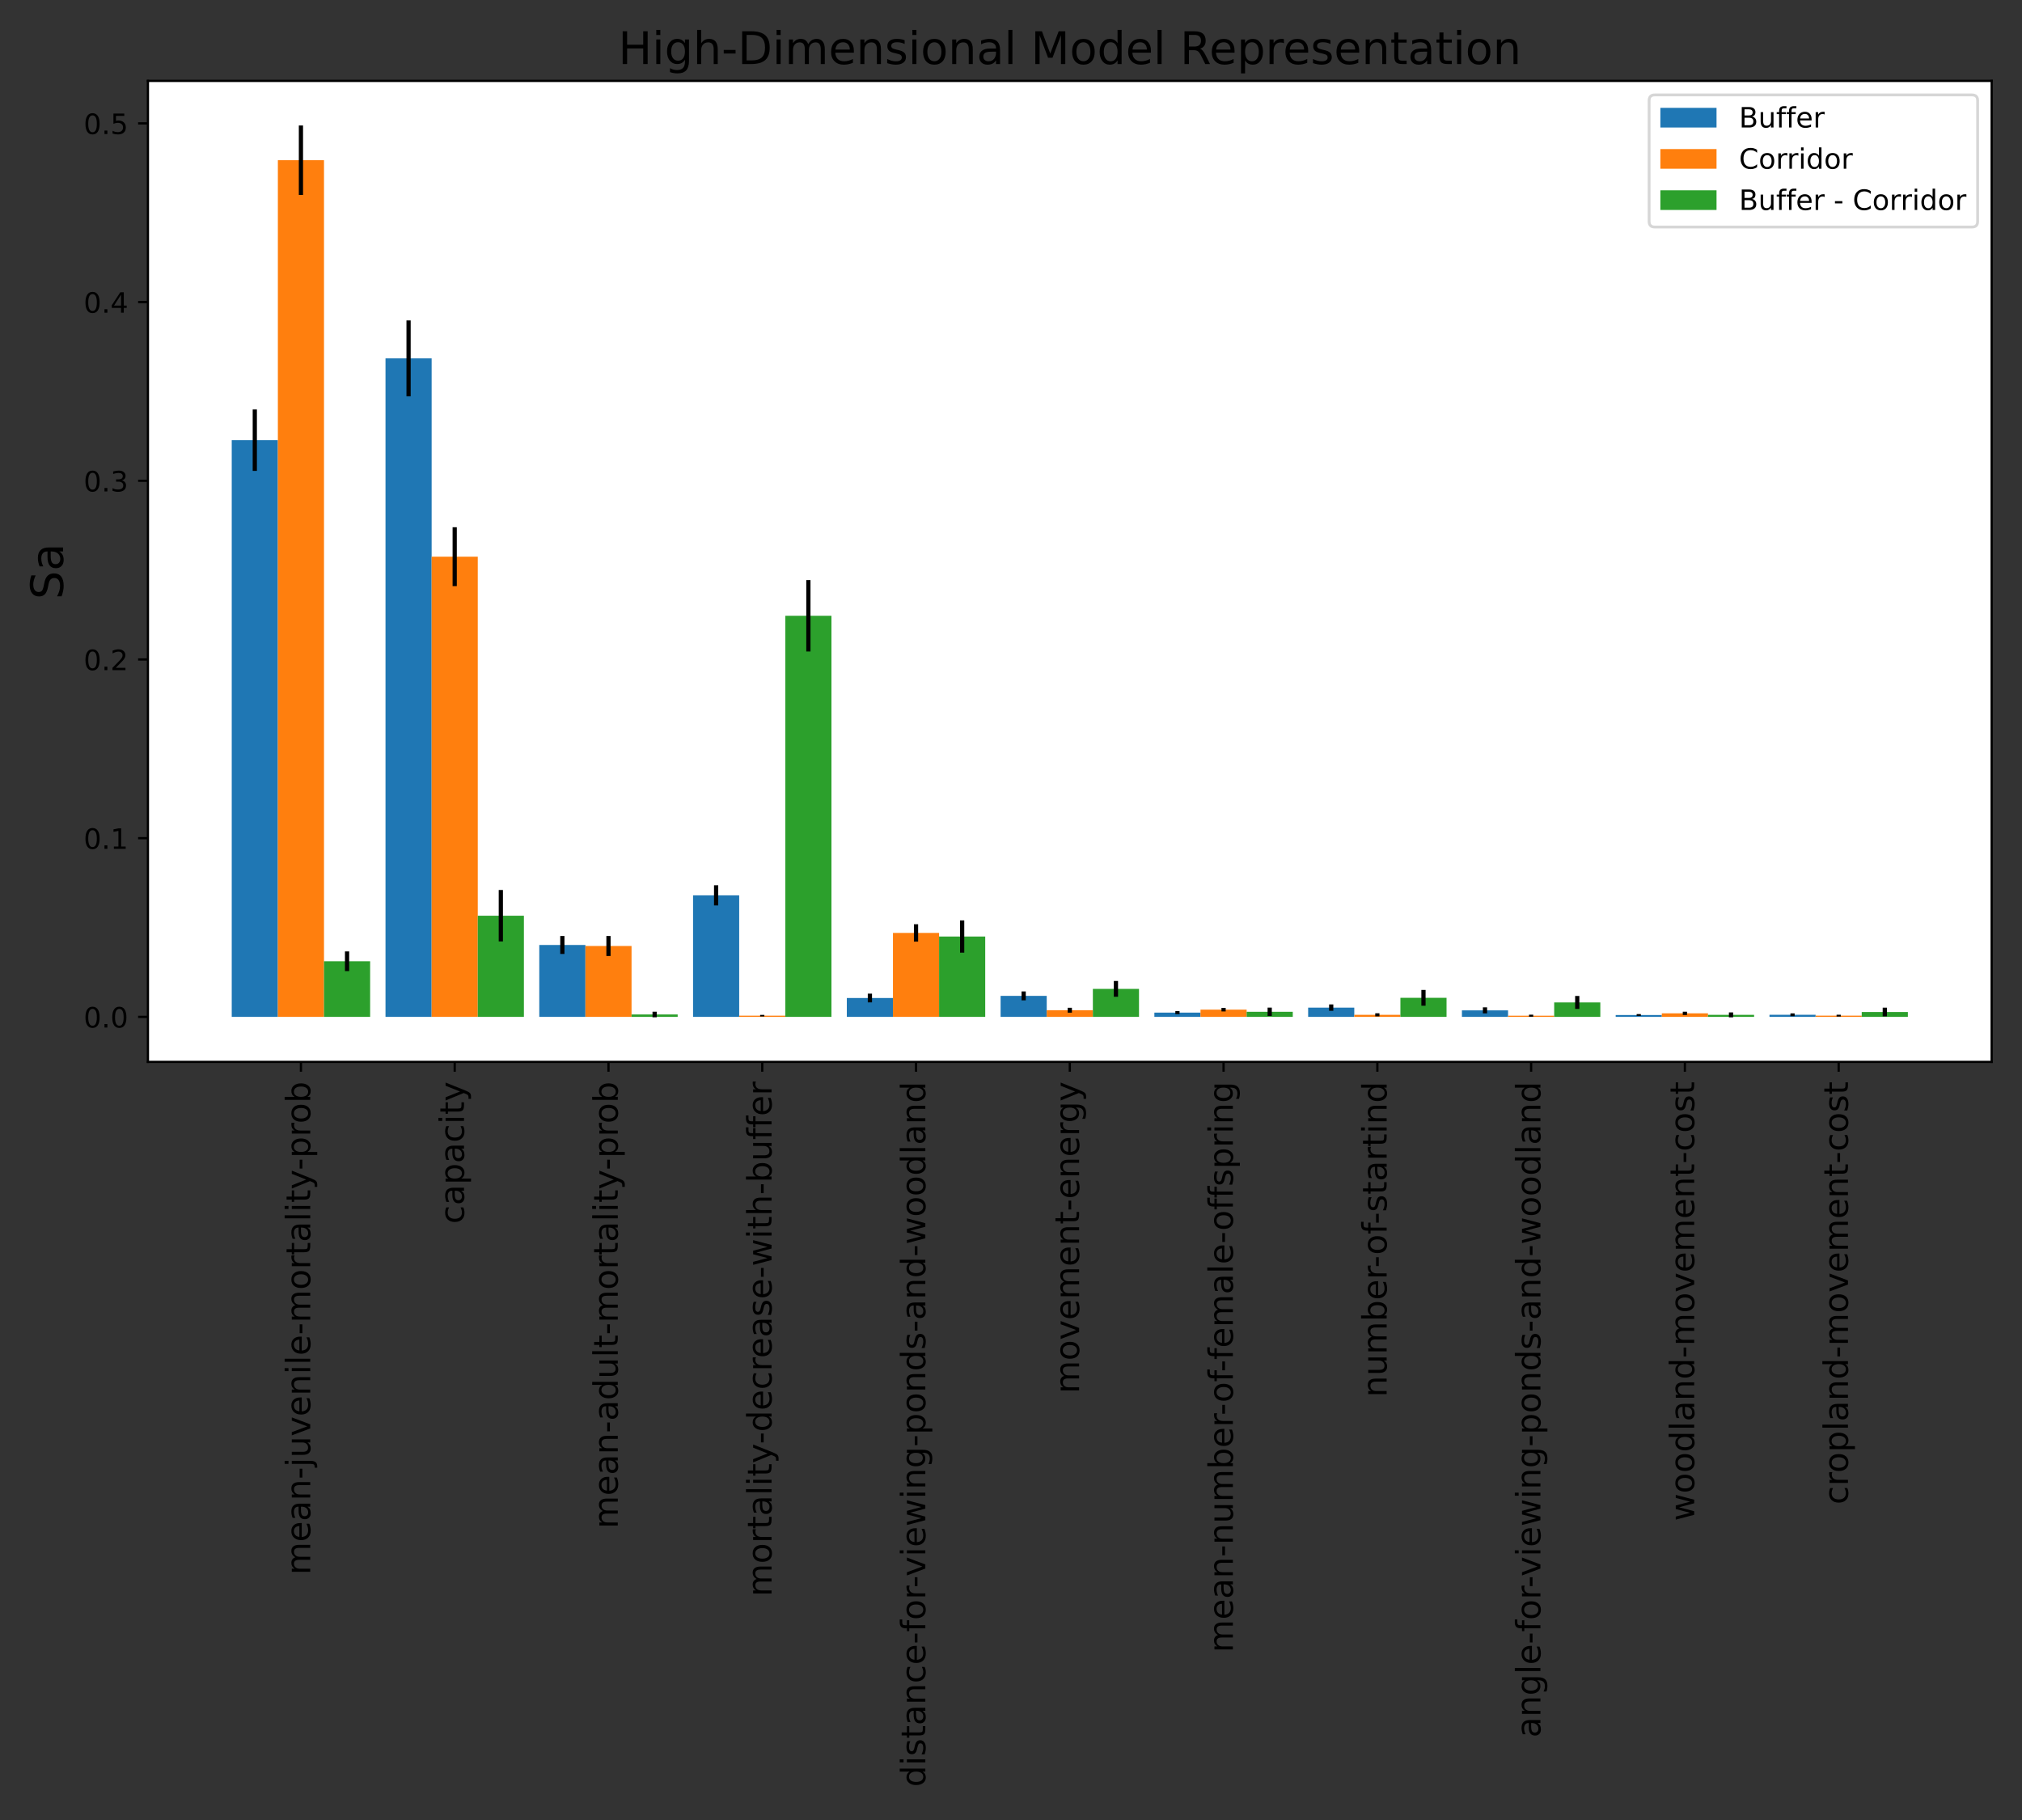 <?xml version="1.0" encoding="utf-8" standalone="no"?>
<!DOCTYPE svg PUBLIC "-//W3C//DTD SVG 1.1//EN"
  "http://www.w3.org/Graphics/SVG/1.1/DTD/svg11.dtd">
<!-- Created with matplotlib (https://matplotlib.org/) -->
<svg height="648pt" version="1.1" viewBox="0 0 720 648" width="720pt" xmlns="http://www.w3.org/2000/svg" xmlns:xlink="http://www.w3.org/1999/xlink">
 <rect x="0" y="0" width="720" height="648" fill="#333333" stroke="none"/>
 <defs>
  <style type="text/css">*{stroke-linecap:butt;stroke-linejoin:round;}</style>
 </defs>
 <g id="figure_1">
  <g id="patch_1">
   <path d="M 0 648 
L 720 648 
L 720 0 
L 0 0 
z
" style="fill:none;"/>
  </g>
  <g id="axes_1">
   <g id="patch_2">
    <path d="M 52.675 378.075 
L 709.2 378.075 
L 709.2 28.8 
L 52.675 28.8 
z
" style="fill:#ffffff;"/>
   </g>
   <g id="patch_3">
    <path clip-path="url(#pe232b558a6)" d="M 82.517 362.051 
L 98.944 362.051 
L 98.944 156.713 
L 82.517 156.713 
z
" style="fill:#1f77b4;"/>
   </g>
   <g id="patch_4">
    <path clip-path="url(#pe232b558a6)" d="M 137.273 362.051 
L 153.7 362.051 
L 153.7 127.593 
L 137.273 127.593 
z
" style="fill:#1f77b4;"/>
   </g>
   <g id="patch_5">
    <path clip-path="url(#pe232b558a6)" d="M 192.029 362.051 
L 208.456 362.051 
L 208.456 336.455 
L 192.029 336.455 
z
" style="fill:#1f77b4;"/>
   </g>
   <g id="patch_6">
    <path clip-path="url(#pe232b558a6)" d="M 246.785 362.051 
L 263.212 362.051 
L 263.212 318.778 
L 246.785 318.778 
z
" style="fill:#1f77b4;"/>
   </g>
   <g id="patch_7">
    <path clip-path="url(#pe232b558a6)" d="M 301.541 362.051 
L 317.968 362.051 
L 317.968 355.334 
L 301.541 355.334 
z
" style="fill:#1f77b4;"/>
   </g>
   <g id="patch_8">
    <path clip-path="url(#pe232b558a6)" d="M 356.297 362.051 
L 372.724 362.051 
L 372.724 354.573 
L 356.297 354.573 
z
" style="fill:#1f77b4;"/>
   </g>
   <g id="patch_9">
    <path clip-path="url(#pe232b558a6)" d="M 411.053 362.051 
L 427.48 362.051 
L 427.48 360.534 
L 411.053 360.534 
z
" style="fill:#1f77b4;"/>
   </g>
   <g id="patch_10">
    <path clip-path="url(#pe232b558a6)" d="M 465.809 362.051 
L 482.236 362.051 
L 482.236 358.76 
L 465.809 358.76 
z
" style="fill:#1f77b4;"/>
   </g>
   <g id="patch_11">
    <path clip-path="url(#pe232b558a6)" d="M 520.565 362.051 
L 536.992 362.051 
L 536.992 359.734 
L 520.565 359.734 
z
" style="fill:#1f77b4;"/>
   </g>
   <g id="patch_12">
    <path clip-path="url(#pe232b558a6)" d="M 575.321 362.051 
L 591.748 362.051 
L 591.748 361.392 
L 575.321 361.392 
z
" style="fill:#1f77b4;"/>
   </g>
   <g id="patch_13">
    <path clip-path="url(#pe232b558a6)" d="M 630.078 362.051 
L 646.504 362.051 
L 646.504 361.304 
L 630.078 361.304 
z
" style="fill:#1f77b4;"/>
   </g>
   <g id="patch_14">
    <path clip-path="url(#pe232b558a6)" d="M 98.944 362.051 
L 115.371 362.051 
L 115.371 57.039 
L 98.944 57.039 
z
" style="fill:#ff7f0e;"/>
   </g>
   <g id="patch_15">
    <path clip-path="url(#pe232b558a6)" d="M 153.7 362.051 
L 170.127 362.051 
L 170.127 198.205 
L 153.7 198.205 
z
" style="fill:#ff7f0e;"/>
   </g>
   <g id="patch_16">
    <path clip-path="url(#pe232b558a6)" d="M 208.456 362.051 
L 224.883 362.051 
L 224.883 336.813 
L 208.456 336.813 
z
" style="fill:#ff7f0e;"/>
   </g>
   <g id="patch_17">
    <path clip-path="url(#pe232b558a6)" d="M 263.212 362.051 
L 279.639 362.051 
L 279.639 361.622 
L 263.212 361.622 
z
" style="fill:#ff7f0e;"/>
   </g>
   <g id="patch_18">
    <path clip-path="url(#pe232b558a6)" d="M 317.968 362.051 
L 334.395 362.051 
L 334.395 332.159 
L 317.968 332.159 
z
" style="fill:#ff7f0e;"/>
   </g>
   <g id="patch_19">
    <path clip-path="url(#pe232b558a6)" d="M 372.724 362.051 
L 389.151 362.051 
L 389.151 359.678 
L 372.724 359.678 
z
" style="fill:#ff7f0e;"/>
   </g>
   <g id="patch_20">
    <path clip-path="url(#pe232b558a6)" d="M 427.48 362.051 
L 443.907 362.051 
L 443.907 359.476 
L 427.48 359.476 
z
" style="fill:#ff7f0e;"/>
   </g>
   <g id="patch_21">
    <path clip-path="url(#pe232b558a6)" d="M 482.236 362.051 
L 498.663 362.051 
L 498.663 361.321 
L 482.236 361.321 
z
" style="fill:#ff7f0e;"/>
   </g>
   <g id="patch_22">
    <path clip-path="url(#pe232b558a6)" d="M 536.992 362.051 
L 553.419 362.051 
L 553.419 361.634 
L 536.992 361.634 
z
" style="fill:#ff7f0e;"/>
   </g>
   <g id="patch_23">
    <path clip-path="url(#pe232b558a6)" d="M 591.748 362.051 
L 608.175 362.051 
L 608.175 360.79 
L 591.748 360.79 
z
" style="fill:#ff7f0e;"/>
   </g>
   <g id="patch_24">
    <path clip-path="url(#pe232b558a6)" d="M 646.504 362.051 
L 662.931 362.051 
L 662.931 361.614 
L 646.504 361.614 
z
" style="fill:#ff7f0e;"/>
   </g>
   <g id="patch_25">
    <path clip-path="url(#pe232b558a6)" d="M 115.371 362.051 
L 131.797 362.051 
L 131.797 342.25 
L 115.371 342.25 
z
" style="fill:#2ca02c;"/>
   </g>
   <g id="patch_26">
    <path clip-path="url(#pe232b558a6)" d="M 170.127 362.051 
L 186.554 362.051 
L 186.554 326.036 
L 170.127 326.036 
z
" style="fill:#2ca02c;"/>
   </g>
   <g id="patch_27">
    <path clip-path="url(#pe232b558a6)" d="M 224.883 362.051 
L 241.31 362.051 
L 241.31 361.198 
L 224.883 361.198 
z
" style="fill:#2ca02c;"/>
   </g>
   <g id="patch_28">
    <path clip-path="url(#pe232b558a6)" d="M 279.639 362.051 
L 296.066 362.051 
L 296.066 219.245 
L 279.639 219.245 
z
" style="fill:#2ca02c;"/>
   </g>
   <g id="patch_29">
    <path clip-path="url(#pe232b558a6)" d="M 334.395 362.051 
L 350.822 362.051 
L 350.822 333.444 
L 334.395 333.444 
z
" style="fill:#2ca02c;"/>
   </g>
   <g id="patch_30">
    <path clip-path="url(#pe232b558a6)" d="M 389.151 362.051 
L 405.578 362.051 
L 405.578 352.089 
L 389.151 352.089 
z
" style="fill:#2ca02c;"/>
   </g>
   <g id="patch_31">
    <path clip-path="url(#pe232b558a6)" d="M 443.907 362.051 
L 460.334 362.051 
L 460.334 360.239 
L 443.907 360.239 
z
" style="fill:#2ca02c;"/>
   </g>
   <g id="patch_32">
    <path clip-path="url(#pe232b558a6)" d="M 498.663 362.051 
L 515.09 362.051 
L 515.09 355.263 
L 498.663 355.263 
z
" style="fill:#2ca02c;"/>
   </g>
   <g id="patch_33">
    <path clip-path="url(#pe232b558a6)" d="M 553.419 362.051 
L 569.846 362.051 
L 569.846 356.908 
L 553.419 356.908 
z
" style="fill:#2ca02c;"/>
   </g>
   <g id="patch_34">
    <path clip-path="url(#pe232b558a6)" d="M 608.175 362.051 
L 624.602 362.051 
L 624.602 361.328 
L 608.175 361.328 
z
" style="fill:#2ca02c;"/>
   </g>
   <g id="patch_35">
    <path clip-path="url(#pe232b558a6)" d="M 662.931 362.051 
L 679.358 362.051 
L 679.358 360.318 
L 662.931 360.318 
z
" style="fill:#2ca02c;"/>
   </g>
   <g id="matplotlib.axis_1">
    <g id="xtick_1">
     <g id="line2d_1">
      <defs>
       <path d="M 0 0 
L 0 3.5 
" id="m32b9f86ff9" style="stroke:#000000;stroke-width:0.8;"/>
      </defs>
      <g>
       <use style="stroke:#000000;stroke-width:0.8;" x="107.157" xlink:href="#m32b9f86ff9" y="378.075"/>
      </g>
     </g>
     <g id="text_1">
      <!-- mean-juvenile-mortality-prob -->
      <g transform="translate(110.469 560.704)rotate(-90)scale(0.12 -0.12)">
       <defs>
        <path d="M 52 44.188 
Q 55.375 50.25 60.062 53.125 
Q 64.75 56 71.094 56 
Q 79.641 56 84.281 50.016 
Q 88.922 44.047 88.922 33.016 
L 88.922 0 
L 79.891 0 
L 79.891 32.719 
Q 79.891 40.578 77.094 44.375 
Q 74.312 48.188 68.609 48.188 
Q 61.625 48.188 57.562 43.547 
Q 53.516 38.922 53.516 30.906 
L 53.516 0 
L 44.484 0 
L 44.484 32.719 
Q 44.484 40.625 41.703 44.406 
Q 38.922 48.188 33.109 48.188 
Q 26.219 48.188 22.156 43.531 
Q 18.109 38.875 18.109 30.906 
L 18.109 0 
L 9.078 0 
L 9.078 54.688 
L 18.109 54.688 
L 18.109 46.188 
Q 21.188 51.219 25.484 53.609 
Q 29.781 56 35.688 56 
Q 41.656 56 45.828 52.969 
Q 50 49.953 52 44.188 
z
" id="DejaVuSans-109"/>
        <path d="M 56.203 29.594 
L 56.203 25.203 
L 14.891 25.203 
Q 15.484 15.922 20.484 11.062 
Q 25.484 6.203 34.422 6.203 
Q 39.594 6.203 44.453 7.469 
Q 49.312 8.734 54.109 11.281 
L 54.109 2.781 
Q 49.266 0.734 44.188 -0.344 
Q 39.109 -1.422 33.891 -1.422 
Q 20.797 -1.422 13.156 6.188 
Q 5.516 13.812 5.516 26.812 
Q 5.516 40.234 12.766 48.109 
Q 20.016 56 32.328 56 
Q 43.359 56 49.781 48.891 
Q 56.203 41.797 56.203 29.594 
z
M 47.219 32.234 
Q 47.125 39.594 43.094 43.984 
Q 39.062 48.391 32.422 48.391 
Q 24.906 48.391 20.391 44.141 
Q 15.875 39.891 15.188 32.172 
z
" id="DejaVuSans-101"/>
        <path d="M 34.281 27.484 
Q 23.391 27.484 19.188 25 
Q 14.984 22.516 14.984 16.5 
Q 14.984 11.719 18.141 8.906 
Q 21.297 6.109 26.703 6.109 
Q 34.188 6.109 38.703 11.406 
Q 43.219 16.703 43.219 25.484 
L 43.219 27.484 
z
M 52.203 31.203 
L 52.203 0 
L 43.219 0 
L 43.219 8.297 
Q 40.141 3.328 35.547 0.953 
Q 30.953 -1.422 24.312 -1.422 
Q 15.922 -1.422 10.953 3.297 
Q 6 8.016 6 15.922 
Q 6 25.141 12.172 29.828 
Q 18.359 34.516 30.609 34.516 
L 43.219 34.516 
L 43.219 35.406 
Q 43.219 41.609 39.141 45 
Q 35.062 48.391 27.688 48.391 
Q 23 48.391 18.547 47.266 
Q 14.109 46.141 10.016 43.891 
L 10.016 52.203 
Q 14.938 54.109 19.578 55.047 
Q 24.219 56 28.609 56 
Q 40.484 56 46.344 49.844 
Q 52.203 43.703 52.203 31.203 
z
" id="DejaVuSans-97"/>
        <path d="M 54.891 33.016 
L 54.891 0 
L 45.906 0 
L 45.906 32.719 
Q 45.906 40.484 42.875 44.328 
Q 39.844 48.188 33.797 48.188 
Q 26.516 48.188 22.312 43.547 
Q 18.109 38.922 18.109 30.906 
L 18.109 0 
L 9.078 0 
L 9.078 54.688 
L 18.109 54.688 
L 18.109 46.188 
Q 21.344 51.125 25.703 53.562 
Q 30.078 56 35.797 56 
Q 45.219 56 50.047 50.172 
Q 54.891 44.344 54.891 33.016 
z
" id="DejaVuSans-110"/>
        <path d="M 4.891 31.391 
L 31.203 31.391 
L 31.203 23.391 
L 4.891 23.391 
z
" id="DejaVuSans-45"/>
        <path d="M 9.422 54.688 
L 18.406 54.688 
L 18.406 -0.984 
Q 18.406 -11.422 14.422 -16.109 
Q 10.453 -20.797 1.609 -20.797 
L -1.812 -20.797 
L -1.812 -13.188 
L 0.594 -13.188 
Q 5.719 -13.188 7.562 -10.812 
Q 9.422 -8.453 9.422 -0.984 
z
M 9.422 75.984 
L 18.406 75.984 
L 18.406 64.594 
L 9.422 64.594 
z
" id="DejaVuSans-106"/>
        <path d="M 8.5 21.578 
L 8.5 54.688 
L 17.484 54.688 
L 17.484 21.922 
Q 17.484 14.156 20.5 10.266 
Q 23.531 6.391 29.594 6.391 
Q 36.859 6.391 41.078 11.031 
Q 45.312 15.672 45.312 23.688 
L 45.312 54.688 
L 54.297 54.688 
L 54.297 0 
L 45.312 0 
L 45.312 8.406 
Q 42.047 3.422 37.719 1 
Q 33.406 -1.422 27.688 -1.422 
Q 18.266 -1.422 13.375 4.438 
Q 8.5 10.297 8.5 21.578 
z
M 31.109 56 
z
" id="DejaVuSans-117"/>
        <path d="M 2.984 54.688 
L 12.5 54.688 
L 29.594 8.797 
L 46.688 54.688 
L 56.203 54.688 
L 35.688 0 
L 23.484 0 
z
" id="DejaVuSans-118"/>
        <path d="M 9.422 54.688 
L 18.406 54.688 
L 18.406 0 
L 9.422 0 
z
M 9.422 75.984 
L 18.406 75.984 
L 18.406 64.594 
L 9.422 64.594 
z
" id="DejaVuSans-105"/>
        <path d="M 9.422 75.984 
L 18.406 75.984 
L 18.406 0 
L 9.422 0 
z
" id="DejaVuSans-108"/>
        <path d="M 30.609 48.391 
Q 23.391 48.391 19.188 42.75 
Q 14.984 37.109 14.984 27.297 
Q 14.984 17.484 19.156 11.844 
Q 23.344 6.203 30.609 6.203 
Q 37.797 6.203 41.984 11.859 
Q 46.188 17.531 46.188 27.297 
Q 46.188 37.016 41.984 42.703 
Q 37.797 48.391 30.609 48.391 
z
M 30.609 56 
Q 42.328 56 49.016 48.375 
Q 55.719 40.766 55.719 27.297 
Q 55.719 13.875 49.016 6.219 
Q 42.328 -1.422 30.609 -1.422 
Q 18.844 -1.422 12.172 6.219 
Q 5.516 13.875 5.516 27.297 
Q 5.516 40.766 12.172 48.375 
Q 18.844 56 30.609 56 
z
" id="DejaVuSans-111"/>
        <path d="M 41.109 46.297 
Q 39.594 47.172 37.812 47.578 
Q 36.031 48 33.891 48 
Q 26.266 48 22.188 43.047 
Q 18.109 38.094 18.109 28.812 
L 18.109 0 
L 9.078 0 
L 9.078 54.688 
L 18.109 54.688 
L 18.109 46.188 
Q 20.953 51.172 25.484 53.578 
Q 30.031 56 36.531 56 
Q 37.453 56 38.578 55.875 
Q 39.703 55.766 41.062 55.516 
z
" id="DejaVuSans-114"/>
        <path d="M 18.312 70.219 
L 18.312 54.688 
L 36.812 54.688 
L 36.812 47.703 
L 18.312 47.703 
L 18.312 18.016 
Q 18.312 11.328 20.141 9.422 
Q 21.969 7.516 27.594 7.516 
L 36.812 7.516 
L 36.812 0 
L 27.594 0 
Q 17.188 0 13.234 3.875 
Q 9.281 7.766 9.281 18.016 
L 9.281 47.703 
L 2.688 47.703 
L 2.688 54.688 
L 9.281 54.688 
L 9.281 70.219 
z
" id="DejaVuSans-116"/>
        <path d="M 32.172 -5.078 
Q 28.375 -14.844 24.75 -17.812 
Q 21.141 -20.797 15.094 -20.797 
L 7.906 -20.797 
L 7.906 -13.281 
L 13.188 -13.281 
Q 16.891 -13.281 18.938 -11.516 
Q 21 -9.766 23.484 -3.219 
L 25.094 0.875 
L 2.984 54.688 
L 12.5 54.688 
L 29.594 11.922 
L 46.688 54.688 
L 56.203 54.688 
z
" id="DejaVuSans-121"/>
        <path d="M 18.109 8.203 
L 18.109 -20.797 
L 9.078 -20.797 
L 9.078 54.688 
L 18.109 54.688 
L 18.109 46.391 
Q 20.953 51.266 25.266 53.625 
Q 29.594 56 35.594 56 
Q 45.562 56 51.781 48.094 
Q 58.016 40.188 58.016 27.297 
Q 58.016 14.406 51.781 6.484 
Q 45.562 -1.422 35.594 -1.422 
Q 29.594 -1.422 25.266 0.953 
Q 20.953 3.328 18.109 8.203 
z
M 48.688 27.297 
Q 48.688 37.203 44.609 42.844 
Q 40.531 48.484 33.406 48.484 
Q 26.266 48.484 22.188 42.844 
Q 18.109 37.203 18.109 27.297 
Q 18.109 17.391 22.188 11.75 
Q 26.266 6.109 33.406 6.109 
Q 40.531 6.109 44.609 11.75 
Q 48.688 17.391 48.688 27.297 
z
" id="DejaVuSans-112"/>
        <path d="M 48.688 27.297 
Q 48.688 37.203 44.609 42.844 
Q 40.531 48.484 33.406 48.484 
Q 26.266 48.484 22.188 42.844 
Q 18.109 37.203 18.109 27.297 
Q 18.109 17.391 22.188 11.75 
Q 26.266 6.109 33.406 6.109 
Q 40.531 6.109 44.609 11.75 
Q 48.688 17.391 48.688 27.297 
z
M 18.109 46.391 
Q 20.953 51.266 25.266 53.625 
Q 29.594 56 35.594 56 
Q 45.562 56 51.781 48.094 
Q 58.016 40.188 58.016 27.297 
Q 58.016 14.406 51.781 6.484 
Q 45.562 -1.422 35.594 -1.422 
Q 29.594 -1.422 25.266 0.953 
Q 20.953 3.328 18.109 8.203 
L 18.109 0 
L 9.078 0 
L 9.078 75.984 
L 18.109 75.984 
z
" id="DejaVuSans-98"/>
       </defs>
       <use xlink:href="#DejaVuSans-109"/>
       <use x="97.412" xlink:href="#DejaVuSans-101"/>
       <use x="158.936" xlink:href="#DejaVuSans-97"/>
       <use x="220.215" xlink:href="#DejaVuSans-110"/>
       <use x="283.594" xlink:href="#DejaVuSans-45"/>
       <use x="319.678" xlink:href="#DejaVuSans-106"/>
       <use x="347.461" xlink:href="#DejaVuSans-117"/>
       <use x="410.84" xlink:href="#DejaVuSans-118"/>
       <use x="470.02" xlink:href="#DejaVuSans-101"/>
       <use x="531.543" xlink:href="#DejaVuSans-110"/>
       <use x="594.922" xlink:href="#DejaVuSans-105"/>
       <use x="622.705" xlink:href="#DejaVuSans-108"/>
       <use x="650.488" xlink:href="#DejaVuSans-101"/>
       <use x="712.012" xlink:href="#DejaVuSans-45"/>
       <use x="748.096" xlink:href="#DejaVuSans-109"/>
       <use x="845.508" xlink:href="#DejaVuSans-111"/>
       <use x="906.689" xlink:href="#DejaVuSans-114"/>
       <use x="947.803" xlink:href="#DejaVuSans-116"/>
       <use x="987.012" xlink:href="#DejaVuSans-97"/>
       <use x="1048.291" xlink:href="#DejaVuSans-108"/>
       <use x="1076.074" xlink:href="#DejaVuSans-105"/>
       <use x="1103.857" xlink:href="#DejaVuSans-116"/>
       <use x="1143.066" xlink:href="#DejaVuSans-121"/>
       <use x="1200.496" xlink:href="#DejaVuSans-45"/>
       <use x="1236.58" xlink:href="#DejaVuSans-112"/>
       <use x="1300.057" xlink:href="#DejaVuSans-114"/>
       <use x="1338.92" xlink:href="#DejaVuSans-111"/>
       <use x="1400.102" xlink:href="#DejaVuSans-98"/>
      </g>
     </g>
    </g>
    <g id="xtick_2">
     <g id="line2d_2">
      <g>
       <use style="stroke:#000000;stroke-width:0.8;" x="161.913" xlink:href="#m32b9f86ff9" y="378.075"/>
      </g>
     </g>
     <g id="text_2">
      <!-- capacity -->
      <g transform="translate(165.225 435.738)rotate(-90)scale(0.12 -0.12)">
       <defs>
        <path d="M 48.781 52.594 
L 48.781 44.188 
Q 44.969 46.297 41.141 47.344 
Q 37.312 48.391 33.406 48.391 
Q 24.656 48.391 19.812 42.844 
Q 14.984 37.312 14.984 27.297 
Q 14.984 17.281 19.812 11.734 
Q 24.656 6.203 33.406 6.203 
Q 37.312 6.203 41.141 7.25 
Q 44.969 8.297 48.781 10.406 
L 48.781 2.094 
Q 45.016 0.344 40.984 -0.531 
Q 36.969 -1.422 32.422 -1.422 
Q 20.062 -1.422 12.781 6.344 
Q 5.516 14.109 5.516 27.297 
Q 5.516 40.672 12.859 48.328 
Q 20.219 56 33.016 56 
Q 37.156 56 41.109 55.141 
Q 45.062 54.297 48.781 52.594 
z
" id="DejaVuSans-99"/>
       </defs>
       <use xlink:href="#DejaVuSans-99"/>
       <use x="54.98" xlink:href="#DejaVuSans-97"/>
       <use x="116.26" xlink:href="#DejaVuSans-112"/>
       <use x="179.736" xlink:href="#DejaVuSans-97"/>
       <use x="241.016" xlink:href="#DejaVuSans-99"/>
       <use x="295.996" xlink:href="#DejaVuSans-105"/>
       <use x="323.779" xlink:href="#DejaVuSans-116"/>
       <use x="362.988" xlink:href="#DejaVuSans-121"/>
      </g>
     </g>
    </g>
    <g id="xtick_3">
     <g id="line2d_3">
      <g>
       <use style="stroke:#000000;stroke-width:0.8;" x="216.669" xlink:href="#m32b9f86ff9" y="378.075"/>
      </g>
     </g>
     <g id="text_3">
      <!-- mean-adult-mortality-prob -->
      <g transform="translate(219.981 544.238)rotate(-90)scale(0.12 -0.12)">
       <defs>
        <path d="M 45.406 46.391 
L 45.406 75.984 
L 54.391 75.984 
L 54.391 0 
L 45.406 0 
L 45.406 8.203 
Q 42.578 3.328 38.25 0.953 
Q 33.938 -1.422 27.875 -1.422 
Q 17.969 -1.422 11.734 6.484 
Q 5.516 14.406 5.516 27.297 
Q 5.516 40.188 11.734 48.094 
Q 17.969 56 27.875 56 
Q 33.938 56 38.25 53.625 
Q 42.578 51.266 45.406 46.391 
z
M 14.797 27.297 
Q 14.797 17.391 18.875 11.75 
Q 22.953 6.109 30.078 6.109 
Q 37.203 6.109 41.297 11.75 
Q 45.406 17.391 45.406 27.297 
Q 45.406 37.203 41.297 42.844 
Q 37.203 48.484 30.078 48.484 
Q 22.953 48.484 18.875 42.844 
Q 14.797 37.203 14.797 27.297 
z
" id="DejaVuSans-100"/>
       </defs>
       <use xlink:href="#DejaVuSans-109"/>
       <use x="97.412" xlink:href="#DejaVuSans-101"/>
       <use x="158.936" xlink:href="#DejaVuSans-97"/>
       <use x="220.215" xlink:href="#DejaVuSans-110"/>
       <use x="283.594" xlink:href="#DejaVuSans-45"/>
       <use x="319.678" xlink:href="#DejaVuSans-97"/>
       <use x="380.957" xlink:href="#DejaVuSans-100"/>
       <use x="444.434" xlink:href="#DejaVuSans-117"/>
       <use x="507.812" xlink:href="#DejaVuSans-108"/>
       <use x="535.596" xlink:href="#DejaVuSans-116"/>
       <use x="574.805" xlink:href="#DejaVuSans-45"/>
       <use x="610.889" xlink:href="#DejaVuSans-109"/>
       <use x="708.301" xlink:href="#DejaVuSans-111"/>
       <use x="769.482" xlink:href="#DejaVuSans-114"/>
       <use x="810.596" xlink:href="#DejaVuSans-116"/>
       <use x="849.805" xlink:href="#DejaVuSans-97"/>
       <use x="911.084" xlink:href="#DejaVuSans-108"/>
       <use x="938.867" xlink:href="#DejaVuSans-105"/>
       <use x="966.65" xlink:href="#DejaVuSans-116"/>
       <use x="1005.859" xlink:href="#DejaVuSans-121"/>
       <use x="1063.289" xlink:href="#DejaVuSans-45"/>
       <use x="1099.373" xlink:href="#DejaVuSans-112"/>
       <use x="1162.85" xlink:href="#DejaVuSans-114"/>
       <use x="1201.713" xlink:href="#DejaVuSans-111"/>
       <use x="1262.895" xlink:href="#DejaVuSans-98"/>
      </g>
     </g>
    </g>
    <g id="xtick_4">
     <g id="line2d_4">
      <g>
       <use style="stroke:#000000;stroke-width:0.8;" x="271.425" xlink:href="#m32b9f86ff9" y="378.075"/>
      </g>
     </g>
     <g id="text_4">
      <!-- mortality-decrease-with-buffer -->
      <g transform="translate(274.737 568.431)rotate(-90)scale(0.12 -0.12)">
       <defs>
        <path d="M 44.281 53.078 
L 44.281 44.578 
Q 40.484 46.531 36.375 47.5 
Q 32.281 48.484 27.875 48.484 
Q 21.188 48.484 17.844 46.438 
Q 14.5 44.391 14.5 40.281 
Q 14.5 37.156 16.891 35.375 
Q 19.281 33.594 26.516 31.984 
L 29.594 31.297 
Q 39.156 29.25 43.188 25.516 
Q 47.219 21.781 47.219 15.094 
Q 47.219 7.469 41.188 3.016 
Q 35.156 -1.422 24.609 -1.422 
Q 20.219 -1.422 15.453 -0.562 
Q 10.688 0.297 5.422 2 
L 5.422 11.281 
Q 10.406 8.688 15.234 7.391 
Q 20.062 6.109 24.812 6.109 
Q 31.156 6.109 34.562 8.281 
Q 37.984 10.453 37.984 14.406 
Q 37.984 18.062 35.516 20.016 
Q 33.062 21.969 24.703 23.781 
L 21.578 24.516 
Q 13.234 26.266 9.516 29.906 
Q 5.812 33.547 5.812 39.891 
Q 5.812 47.609 11.281 51.797 
Q 16.75 56 26.812 56 
Q 31.781 56 36.172 55.266 
Q 40.578 54.547 44.281 53.078 
z
" id="DejaVuSans-115"/>
        <path d="M 4.203 54.688 
L 13.188 54.688 
L 24.422 12.016 
L 35.594 54.688 
L 46.188 54.688 
L 57.422 12.016 
L 68.609 54.688 
L 77.594 54.688 
L 63.281 0 
L 52.688 0 
L 40.922 44.828 
L 29.109 0 
L 18.5 0 
z
" id="DejaVuSans-119"/>
        <path d="M 54.891 33.016 
L 54.891 0 
L 45.906 0 
L 45.906 32.719 
Q 45.906 40.484 42.875 44.328 
Q 39.844 48.188 33.797 48.188 
Q 26.516 48.188 22.312 43.547 
Q 18.109 38.922 18.109 30.906 
L 18.109 0 
L 9.078 0 
L 9.078 75.984 
L 18.109 75.984 
L 18.109 46.188 
Q 21.344 51.125 25.703 53.562 
Q 30.078 56 35.797 56 
Q 45.219 56 50.047 50.172 
Q 54.891 44.344 54.891 33.016 
z
" id="DejaVuSans-104"/>
        <path d="M 37.109 75.984 
L 37.109 68.5 
L 28.516 68.5 
Q 23.688 68.5 21.797 66.547 
Q 19.922 64.594 19.922 59.516 
L 19.922 54.688 
L 34.719 54.688 
L 34.719 47.703 
L 19.922 47.703 
L 19.922 0 
L 10.891 0 
L 10.891 47.703 
L 2.297 47.703 
L 2.297 54.688 
L 10.891 54.688 
L 10.891 58.5 
Q 10.891 67.625 15.141 71.797 
Q 19.391 75.984 28.609 75.984 
z
" id="DejaVuSans-102"/>
       </defs>
       <use xlink:href="#DejaVuSans-109"/>
       <use x="97.412" xlink:href="#DejaVuSans-111"/>
       <use x="158.594" xlink:href="#DejaVuSans-114"/>
       <use x="199.707" xlink:href="#DejaVuSans-116"/>
       <use x="238.916" xlink:href="#DejaVuSans-97"/>
       <use x="300.195" xlink:href="#DejaVuSans-108"/>
       <use x="327.979" xlink:href="#DejaVuSans-105"/>
       <use x="355.762" xlink:href="#DejaVuSans-116"/>
       <use x="394.971" xlink:href="#DejaVuSans-121"/>
       <use x="452.4" xlink:href="#DejaVuSans-45"/>
       <use x="488.484" xlink:href="#DejaVuSans-100"/>
       <use x="551.961" xlink:href="#DejaVuSans-101"/>
       <use x="613.484" xlink:href="#DejaVuSans-99"/>
       <use x="668.465" xlink:href="#DejaVuSans-114"/>
       <use x="707.328" xlink:href="#DejaVuSans-101"/>
       <use x="768.852" xlink:href="#DejaVuSans-97"/>
       <use x="830.131" xlink:href="#DejaVuSans-115"/>
       <use x="882.23" xlink:href="#DejaVuSans-101"/>
       <use x="943.754" xlink:href="#DejaVuSans-45"/>
       <use x="979.838" xlink:href="#DejaVuSans-119"/>
       <use x="1061.625" xlink:href="#DejaVuSans-105"/>
       <use x="1089.408" xlink:href="#DejaVuSans-116"/>
       <use x="1128.617" xlink:href="#DejaVuSans-104"/>
       <use x="1191.996" xlink:href="#DejaVuSans-45"/>
       <use x="1228.08" xlink:href="#DejaVuSans-98"/>
       <use x="1291.557" xlink:href="#DejaVuSans-117"/>
       <use x="1354.936" xlink:href="#DejaVuSans-102"/>
       <use x="1390.141" xlink:href="#DejaVuSans-102"/>
       <use x="1425.346" xlink:href="#DejaVuSans-101"/>
       <use x="1486.869" xlink:href="#DejaVuSans-114"/>
      </g>
     </g>
    </g>
    <g id="xtick_5">
     <g id="line2d_5">
      <g>
       <use style="stroke:#000000;stroke-width:0.8;" x="326.181" xlink:href="#m32b9f86ff9" y="378.075"/>
      </g>
     </g>
     <g id="text_5">
      <!-- distance-for-viewing-ponds-and-woodland -->
      <g transform="translate(329.493 636.22)rotate(-90)scale(0.12 -0.12)">
       <defs>
        <path d="M 45.406 27.984 
Q 45.406 37.75 41.375 43.109 
Q 37.359 48.484 30.078 48.484 
Q 22.859 48.484 18.828 43.109 
Q 14.797 37.75 14.797 27.984 
Q 14.797 18.266 18.828 12.891 
Q 22.859 7.516 30.078 7.516 
Q 37.359 7.516 41.375 12.891 
Q 45.406 18.266 45.406 27.984 
z
M 54.391 6.781 
Q 54.391 -7.172 48.188 -13.984 
Q 42 -20.797 29.203 -20.797 
Q 24.469 -20.797 20.266 -20.094 
Q 16.062 -19.391 12.109 -17.922 
L 12.109 -9.188 
Q 16.062 -11.328 19.922 -12.344 
Q 23.781 -13.375 27.781 -13.375 
Q 36.625 -13.375 41.016 -8.766 
Q 45.406 -4.156 45.406 5.172 
L 45.406 9.625 
Q 42.625 4.781 38.281 2.391 
Q 33.938 0 27.875 0 
Q 17.828 0 11.672 7.656 
Q 5.516 15.328 5.516 27.984 
Q 5.516 40.672 11.672 48.328 
Q 17.828 56 27.875 56 
Q 33.938 56 38.281 53.609 
Q 42.625 51.219 45.406 46.391 
L 45.406 54.688 
L 54.391 54.688 
z
" id="DejaVuSans-103"/>
       </defs>
       <use xlink:href="#DejaVuSans-100"/>
       <use x="63.477" xlink:href="#DejaVuSans-105"/>
       <use x="91.26" xlink:href="#DejaVuSans-115"/>
       <use x="143.359" xlink:href="#DejaVuSans-116"/>
       <use x="182.568" xlink:href="#DejaVuSans-97"/>
       <use x="243.848" xlink:href="#DejaVuSans-110"/>
       <use x="307.227" xlink:href="#DejaVuSans-99"/>
       <use x="362.207" xlink:href="#DejaVuSans-101"/>
       <use x="423.73" xlink:href="#DejaVuSans-45"/>
       <use x="459.814" xlink:href="#DejaVuSans-102"/>
       <use x="495.02" xlink:href="#DejaVuSans-111"/>
       <use x="556.201" xlink:href="#DejaVuSans-114"/>
       <use x="590.939" xlink:href="#DejaVuSans-45"/>
       <use x="624.398" xlink:href="#DejaVuSans-118"/>
       <use x="683.578" xlink:href="#DejaVuSans-105"/>
       <use x="711.361" xlink:href="#DejaVuSans-101"/>
       <use x="772.885" xlink:href="#DejaVuSans-119"/>
       <use x="854.672" xlink:href="#DejaVuSans-105"/>
       <use x="882.455" xlink:href="#DejaVuSans-110"/>
       <use x="945.834" xlink:href="#DejaVuSans-103"/>
       <use x="1009.311" xlink:href="#DejaVuSans-45"/>
       <use x="1045.395" xlink:href="#DejaVuSans-112"/>
       <use x="1108.871" xlink:href="#DejaVuSans-111"/>
       <use x="1170.053" xlink:href="#DejaVuSans-110"/>
       <use x="1233.432" xlink:href="#DejaVuSans-100"/>
       <use x="1296.908" xlink:href="#DejaVuSans-115"/>
       <use x="1349.008" xlink:href="#DejaVuSans-45"/>
       <use x="1385.092" xlink:href="#DejaVuSans-97"/>
       <use x="1446.371" xlink:href="#DejaVuSans-110"/>
       <use x="1509.75" xlink:href="#DejaVuSans-100"/>
       <use x="1573.227" xlink:href="#DejaVuSans-45"/>
       <use x="1609.311" xlink:href="#DejaVuSans-119"/>
       <use x="1691.098" xlink:href="#DejaVuSans-111"/>
       <use x="1752.279" xlink:href="#DejaVuSans-111"/>
       <use x="1813.461" xlink:href="#DejaVuSans-100"/>
       <use x="1876.938" xlink:href="#DejaVuSans-108"/>
       <use x="1904.721" xlink:href="#DejaVuSans-97"/>
       <use x="1966" xlink:href="#DejaVuSans-110"/>
       <use x="2029.379" xlink:href="#DejaVuSans-100"/>
      </g>
     </g>
    </g>
    <g id="xtick_6">
     <g id="line2d_6">
      <g>
       <use style="stroke:#000000;stroke-width:0.8;" x="380.938" xlink:href="#m32b9f86ff9" y="378.075"/>
      </g>
     </g>
     <g id="text_6">
      <!-- movement-energy -->
      <g transform="translate(384.249 496.12)rotate(-90)scale(0.12 -0.12)">
       <use xlink:href="#DejaVuSans-109"/>
       <use x="97.412" xlink:href="#DejaVuSans-111"/>
       <use x="158.594" xlink:href="#DejaVuSans-118"/>
       <use x="217.773" xlink:href="#DejaVuSans-101"/>
       <use x="279.297" xlink:href="#DejaVuSans-109"/>
       <use x="376.709" xlink:href="#DejaVuSans-101"/>
       <use x="438.232" xlink:href="#DejaVuSans-110"/>
       <use x="501.611" xlink:href="#DejaVuSans-116"/>
       <use x="540.82" xlink:href="#DejaVuSans-45"/>
       <use x="576.904" xlink:href="#DejaVuSans-101"/>
       <use x="638.428" xlink:href="#DejaVuSans-110"/>
       <use x="701.807" xlink:href="#DejaVuSans-101"/>
       <use x="763.33" xlink:href="#DejaVuSans-114"/>
       <use x="802.693" xlink:href="#DejaVuSans-103"/>
       <use x="866.17" xlink:href="#DejaVuSans-121"/>
      </g>
     </g>
    </g>
    <g id="xtick_7">
     <g id="line2d_7">
      <g>
       <use style="stroke:#000000;stroke-width:0.8;" x="435.694" xlink:href="#m32b9f86ff9" y="378.075"/>
      </g>
     </g>
     <g id="text_7">
      <!-- mean-number-of-female-offspring -->
      <g transform="translate(439.005 588.368)rotate(-90)scale(0.12 -0.12)">
       <use xlink:href="#DejaVuSans-109"/>
       <use x="97.412" xlink:href="#DejaVuSans-101"/>
       <use x="158.936" xlink:href="#DejaVuSans-97"/>
       <use x="220.215" xlink:href="#DejaVuSans-110"/>
       <use x="283.594" xlink:href="#DejaVuSans-45"/>
       <use x="319.678" xlink:href="#DejaVuSans-110"/>
       <use x="383.057" xlink:href="#DejaVuSans-117"/>
       <use x="446.436" xlink:href="#DejaVuSans-109"/>
       <use x="543.848" xlink:href="#DejaVuSans-98"/>
       <use x="607.324" xlink:href="#DejaVuSans-101"/>
       <use x="668.848" xlink:href="#DejaVuSans-114"/>
       <use x="703.586" xlink:href="#DejaVuSans-45"/>
       <use x="741.545" xlink:href="#DejaVuSans-111"/>
       <use x="802.727" xlink:href="#DejaVuSans-102"/>
       <use x="832.432" xlink:href="#DejaVuSans-45"/>
       <use x="868.516" xlink:href="#DejaVuSans-102"/>
       <use x="903.721" xlink:href="#DejaVuSans-101"/>
       <use x="965.244" xlink:href="#DejaVuSans-109"/>
       <use x="1062.656" xlink:href="#DejaVuSans-97"/>
       <use x="1123.936" xlink:href="#DejaVuSans-108"/>
       <use x="1151.719" xlink:href="#DejaVuSans-101"/>
       <use x="1213.242" xlink:href="#DejaVuSans-45"/>
       <use x="1251.201" xlink:href="#DejaVuSans-111"/>
       <use x="1312.383" xlink:href="#DejaVuSans-102"/>
       <use x="1347.588" xlink:href="#DejaVuSans-102"/>
       <use x="1382.793" xlink:href="#DejaVuSans-115"/>
       <use x="1434.893" xlink:href="#DejaVuSans-112"/>
       <use x="1498.369" xlink:href="#DejaVuSans-114"/>
       <use x="1539.482" xlink:href="#DejaVuSans-105"/>
       <use x="1567.266" xlink:href="#DejaVuSans-110"/>
       <use x="1630.645" xlink:href="#DejaVuSans-103"/>
      </g>
     </g>
    </g>
    <g id="xtick_8">
     <g id="line2d_8">
      <g>
       <use style="stroke:#000000;stroke-width:0.8;" x="490.45" xlink:href="#m32b9f86ff9" y="378.075"/>
      </g>
     </g>
     <g id="text_8">
      <!-- number-of-startind -->
      <g transform="translate(493.761 497.438)rotate(-90)scale(0.12 -0.12)">
       <use xlink:href="#DejaVuSans-110"/>
       <use x="63.379" xlink:href="#DejaVuSans-117"/>
       <use x="126.758" xlink:href="#DejaVuSans-109"/>
       <use x="224.17" xlink:href="#DejaVuSans-98"/>
       <use x="287.646" xlink:href="#DejaVuSans-101"/>
       <use x="349.17" xlink:href="#DejaVuSans-114"/>
       <use x="383.908" xlink:href="#DejaVuSans-45"/>
       <use x="421.867" xlink:href="#DejaVuSans-111"/>
       <use x="483.049" xlink:href="#DejaVuSans-102"/>
       <use x="512.754" xlink:href="#DejaVuSans-45"/>
       <use x="548.838" xlink:href="#DejaVuSans-115"/>
       <use x="600.938" xlink:href="#DejaVuSans-116"/>
       <use x="640.146" xlink:href="#DejaVuSans-97"/>
       <use x="701.426" xlink:href="#DejaVuSans-114"/>
       <use x="742.539" xlink:href="#DejaVuSans-116"/>
       <use x="781.748" xlink:href="#DejaVuSans-105"/>
       <use x="809.531" xlink:href="#DejaVuSans-110"/>
       <use x="872.91" xlink:href="#DejaVuSans-100"/>
      </g>
     </g>
    </g>
    <g id="xtick_9">
     <g id="line2d_9">
      <g>
       <use style="stroke:#000000;stroke-width:0.8;" x="545.206" xlink:href="#m32b9f86ff9" y="378.075"/>
      </g>
     </g>
     <g id="text_9">
      <!-- angle-for-viewing-ponds-and-woodland -->
      <g transform="translate(548.517 618.666)rotate(-90)scale(0.12 -0.12)">
       <use xlink:href="#DejaVuSans-97"/>
       <use x="61.279" xlink:href="#DejaVuSans-110"/>
       <use x="124.658" xlink:href="#DejaVuSans-103"/>
       <use x="188.135" xlink:href="#DejaVuSans-108"/>
       <use x="215.918" xlink:href="#DejaVuSans-101"/>
       <use x="277.441" xlink:href="#DejaVuSans-45"/>
       <use x="313.525" xlink:href="#DejaVuSans-102"/>
       <use x="348.73" xlink:href="#DejaVuSans-111"/>
       <use x="409.912" xlink:href="#DejaVuSans-114"/>
       <use x="444.65" xlink:href="#DejaVuSans-45"/>
       <use x="478.109" xlink:href="#DejaVuSans-118"/>
       <use x="537.289" xlink:href="#DejaVuSans-105"/>
       <use x="565.072" xlink:href="#DejaVuSans-101"/>
       <use x="626.596" xlink:href="#DejaVuSans-119"/>
       <use x="708.383" xlink:href="#DejaVuSans-105"/>
       <use x="736.166" xlink:href="#DejaVuSans-110"/>
       <use x="799.545" xlink:href="#DejaVuSans-103"/>
       <use x="863.021" xlink:href="#DejaVuSans-45"/>
       <use x="899.105" xlink:href="#DejaVuSans-112"/>
       <use x="962.582" xlink:href="#DejaVuSans-111"/>
       <use x="1023.764" xlink:href="#DejaVuSans-110"/>
       <use x="1087.143" xlink:href="#DejaVuSans-100"/>
       <use x="1150.619" xlink:href="#DejaVuSans-115"/>
       <use x="1202.719" xlink:href="#DejaVuSans-45"/>
       <use x="1238.803" xlink:href="#DejaVuSans-97"/>
       <use x="1300.082" xlink:href="#DejaVuSans-110"/>
       <use x="1363.461" xlink:href="#DejaVuSans-100"/>
       <use x="1426.938" xlink:href="#DejaVuSans-45"/>
       <use x="1463.021" xlink:href="#DejaVuSans-119"/>
       <use x="1544.809" xlink:href="#DejaVuSans-111"/>
       <use x="1605.99" xlink:href="#DejaVuSans-111"/>
       <use x="1667.172" xlink:href="#DejaVuSans-100"/>
       <use x="1730.648" xlink:href="#DejaVuSans-108"/>
       <use x="1758.432" xlink:href="#DejaVuSans-97"/>
       <use x="1819.711" xlink:href="#DejaVuSans-110"/>
       <use x="1883.09" xlink:href="#DejaVuSans-100"/>
      </g>
     </g>
    </g>
    <g id="xtick_10">
     <g id="line2d_10">
      <g>
       <use style="stroke:#000000;stroke-width:0.8;" x="599.962" xlink:href="#m32b9f86ff9" y="378.075"/>
      </g>
     </g>
     <g id="text_10">
      <!-- woodland-movement-cost -->
      <g transform="translate(603.273 541.557)rotate(-90)scale(0.12 -0.12)">
       <use xlink:href="#DejaVuSans-119"/>
       <use x="81.787" xlink:href="#DejaVuSans-111"/>
       <use x="142.969" xlink:href="#DejaVuSans-111"/>
       <use x="204.15" xlink:href="#DejaVuSans-100"/>
       <use x="267.627" xlink:href="#DejaVuSans-108"/>
       <use x="295.41" xlink:href="#DejaVuSans-97"/>
       <use x="356.689" xlink:href="#DejaVuSans-110"/>
       <use x="420.068" xlink:href="#DejaVuSans-100"/>
       <use x="483.545" xlink:href="#DejaVuSans-45"/>
       <use x="519.629" xlink:href="#DejaVuSans-109"/>
       <use x="617.041" xlink:href="#DejaVuSans-111"/>
       <use x="678.223" xlink:href="#DejaVuSans-118"/>
       <use x="737.402" xlink:href="#DejaVuSans-101"/>
       <use x="798.926" xlink:href="#DejaVuSans-109"/>
       <use x="896.338" xlink:href="#DejaVuSans-101"/>
       <use x="957.861" xlink:href="#DejaVuSans-110"/>
       <use x="1021.24" xlink:href="#DejaVuSans-116"/>
       <use x="1060.449" xlink:href="#DejaVuSans-45"/>
       <use x="1096.533" xlink:href="#DejaVuSans-99"/>
       <use x="1151.514" xlink:href="#DejaVuSans-111"/>
       <use x="1212.695" xlink:href="#DejaVuSans-115"/>
       <use x="1264.795" xlink:href="#DejaVuSans-116"/>
      </g>
     </g>
    </g>
    <g id="xtick_11">
     <g id="line2d_11">
      <g>
       <use style="stroke:#000000;stroke-width:0.8;" x="654.718" xlink:href="#m32b9f86ff9" y="378.075"/>
      </g>
     </g>
     <g id="text_11">
      <!-- cropland-movement-cost -->
      <g transform="translate(658.029 535.662)rotate(-90)scale(0.12 -0.12)">
       <use xlink:href="#DejaVuSans-99"/>
       <use x="54.98" xlink:href="#DejaVuSans-114"/>
       <use x="93.844" xlink:href="#DejaVuSans-111"/>
       <use x="155.025" xlink:href="#DejaVuSans-112"/>
       <use x="218.502" xlink:href="#DejaVuSans-108"/>
       <use x="246.285" xlink:href="#DejaVuSans-97"/>
       <use x="307.564" xlink:href="#DejaVuSans-110"/>
       <use x="370.943" xlink:href="#DejaVuSans-100"/>
       <use x="434.42" xlink:href="#DejaVuSans-45"/>
       <use x="470.504" xlink:href="#DejaVuSans-109"/>
       <use x="567.916" xlink:href="#DejaVuSans-111"/>
       <use x="629.098" xlink:href="#DejaVuSans-118"/>
       <use x="688.277" xlink:href="#DejaVuSans-101"/>
       <use x="749.801" xlink:href="#DejaVuSans-109"/>
       <use x="847.213" xlink:href="#DejaVuSans-101"/>
       <use x="908.736" xlink:href="#DejaVuSans-110"/>
       <use x="972.115" xlink:href="#DejaVuSans-116"/>
       <use x="1011.324" xlink:href="#DejaVuSans-45"/>
       <use x="1047.408" xlink:href="#DejaVuSans-99"/>
       <use x="1102.389" xlink:href="#DejaVuSans-111"/>
       <use x="1163.57" xlink:href="#DejaVuSans-115"/>
       <use x="1215.67" xlink:href="#DejaVuSans-116"/>
      </g>
     </g>
    </g>
   </g>
   <g id="matplotlib.axis_2">
    <g id="ytick_1">
     <g id="line2d_12">
      <defs>
       <path d="M 0 0 
L -3.5 0 
" id="m138d17bc92" style="stroke:#000000;stroke-width:0.8;"/>
      </defs>
      <g>
       <use style="stroke:#000000;stroke-width:0.8;" x="52.675" xlink:href="#m138d17bc92" y="362.051"/>
      </g>
     </g>
     <g id="text_12">
      <!-- 0.0 -->
      <g transform="translate(29.772 365.851)scale(0.1 -0.1)">
       <defs>
        <path d="M 31.781 66.406 
Q 24.172 66.406 20.328 58.906 
Q 16.5 51.422 16.5 36.375 
Q 16.5 21.391 20.328 13.891 
Q 24.172 6.391 31.781 6.391 
Q 39.453 6.391 43.281 13.891 
Q 47.125 21.391 47.125 36.375 
Q 47.125 51.422 43.281 58.906 
Q 39.453 66.406 31.781 66.406 
z
M 31.781 74.219 
Q 44.047 74.219 50.516 64.516 
Q 56.984 54.828 56.984 36.375 
Q 56.984 17.969 50.516 8.266 
Q 44.047 -1.422 31.781 -1.422 
Q 19.531 -1.422 13.062 8.266 
Q 6.594 17.969 6.594 36.375 
Q 6.594 54.828 13.062 64.516 
Q 19.531 74.219 31.781 74.219 
z
" id="DejaVuSans-48"/>
        <path d="M 10.688 12.406 
L 21 12.406 
L 21 0 
L 10.688 0 
z
" id="DejaVuSans-46"/>
       </defs>
       <use xlink:href="#DejaVuSans-48"/>
       <use x="63.623" xlink:href="#DejaVuSans-46"/>
       <use x="95.41" xlink:href="#DejaVuSans-48"/>
      </g>
     </g>
    </g>
    <g id="ytick_2">
     <g id="line2d_13">
      <g>
       <use style="stroke:#000000;stroke-width:0.8;" x="52.675" xlink:href="#m138d17bc92" y="298.426"/>
      </g>
     </g>
     <g id="text_13">
      <!-- 0.1 -->
      <g transform="translate(29.772 302.226)scale(0.1 -0.1)">
       <defs>
        <path d="M 12.406 8.297 
L 28.516 8.297 
L 28.516 63.922 
L 10.984 60.406 
L 10.984 69.391 
L 28.422 72.906 
L 38.281 72.906 
L 38.281 8.297 
L 54.391 8.297 
L 54.391 0 
L 12.406 0 
z
" id="DejaVuSans-49"/>
       </defs>
       <use xlink:href="#DejaVuSans-48"/>
       <use x="63.623" xlink:href="#DejaVuSans-46"/>
       <use x="95.41" xlink:href="#DejaVuSans-49"/>
      </g>
     </g>
    </g>
    <g id="ytick_3">
     <g id="line2d_14">
      <g>
       <use style="stroke:#000000;stroke-width:0.8;" x="52.675" xlink:href="#m138d17bc92" y="234.801"/>
      </g>
     </g>
     <g id="text_14">
      <!-- 0.2 -->
      <g transform="translate(29.772 238.601)scale(0.1 -0.1)">
       <defs>
        <path d="M 19.188 8.297 
L 53.609 8.297 
L 53.609 0 
L 7.328 0 
L 7.328 8.297 
Q 12.938 14.109 22.625 23.891 
Q 32.328 33.688 34.812 36.531 
Q 39.547 41.844 41.422 45.531 
Q 43.312 49.219 43.312 52.781 
Q 43.312 58.594 39.234 62.25 
Q 35.156 65.922 28.609 65.922 
Q 23.969 65.922 18.812 64.312 
Q 13.672 62.703 7.812 59.422 
L 7.812 69.391 
Q 13.766 71.781 18.938 73 
Q 24.125 74.219 28.422 74.219 
Q 39.75 74.219 46.484 68.547 
Q 53.219 62.891 53.219 53.422 
Q 53.219 48.922 51.531 44.891 
Q 49.859 40.875 45.406 35.406 
Q 44.188 33.984 37.641 27.219 
Q 31.109 20.453 19.188 8.297 
z
" id="DejaVuSans-50"/>
       </defs>
       <use xlink:href="#DejaVuSans-48"/>
       <use x="63.623" xlink:href="#DejaVuSans-46"/>
       <use x="95.41" xlink:href="#DejaVuSans-50"/>
      </g>
     </g>
    </g>
    <g id="ytick_4">
     <g id="line2d_15">
      <g>
       <use style="stroke:#000000;stroke-width:0.8;" x="52.675" xlink:href="#m138d17bc92" y="171.176"/>
      </g>
     </g>
     <g id="text_15">
      <!-- 0.3 -->
      <g transform="translate(29.772 174.975)scale(0.1 -0.1)">
       <defs>
        <path d="M 40.578 39.312 
Q 47.656 37.797 51.625 33 
Q 55.609 28.219 55.609 21.188 
Q 55.609 10.406 48.188 4.484 
Q 40.766 -1.422 27.094 -1.422 
Q 22.516 -1.422 17.656 -0.516 
Q 12.797 0.391 7.625 2.203 
L 7.625 11.719 
Q 11.719 9.328 16.594 8.109 
Q 21.484 6.891 26.812 6.891 
Q 36.078 6.891 40.938 10.547 
Q 45.797 14.203 45.797 21.188 
Q 45.797 27.641 41.281 31.266 
Q 36.766 34.906 28.719 34.906 
L 20.219 34.906 
L 20.219 43.016 
L 29.109 43.016 
Q 36.375 43.016 40.234 45.922 
Q 44.094 48.828 44.094 54.297 
Q 44.094 59.906 40.109 62.906 
Q 36.141 65.922 28.719 65.922 
Q 24.656 65.922 20.016 65.031 
Q 15.375 64.156 9.812 62.312 
L 9.812 71.094 
Q 15.438 72.656 20.344 73.438 
Q 25.25 74.219 29.594 74.219 
Q 40.828 74.219 47.359 69.109 
Q 53.906 64.016 53.906 55.328 
Q 53.906 49.266 50.438 45.094 
Q 46.969 40.922 40.578 39.312 
z
" id="DejaVuSans-51"/>
       </defs>
       <use xlink:href="#DejaVuSans-48"/>
       <use x="63.623" xlink:href="#DejaVuSans-46"/>
       <use x="95.41" xlink:href="#DejaVuSans-51"/>
      </g>
     </g>
    </g>
    <g id="ytick_5">
     <g id="line2d_16">
      <g>
       <use style="stroke:#000000;stroke-width:0.8;" x="52.675" xlink:href="#m138d17bc92" y="107.551"/>
      </g>
     </g>
     <g id="text_16">
      <!-- 0.4 -->
      <g transform="translate(29.772 111.35)scale(0.1 -0.1)">
       <defs>
        <path d="M 37.797 64.312 
L 12.891 25.391 
L 37.797 25.391 
z
M 35.203 72.906 
L 47.609 72.906 
L 47.609 25.391 
L 58.016 25.391 
L 58.016 17.188 
L 47.609 17.188 
L 47.609 0 
L 37.797 0 
L 37.797 17.188 
L 4.891 17.188 
L 4.891 26.703 
z
" id="DejaVuSans-52"/>
       </defs>
       <use xlink:href="#DejaVuSans-48"/>
       <use x="63.623" xlink:href="#DejaVuSans-46"/>
       <use x="95.41" xlink:href="#DejaVuSans-52"/>
      </g>
     </g>
    </g>
    <g id="ytick_6">
     <g id="line2d_17">
      <g>
       <use style="stroke:#000000;stroke-width:0.8;" x="52.675" xlink:href="#m138d17bc92" y="43.926"/>
      </g>
     </g>
     <g id="text_17">
      <!-- 0.5 -->
      <g transform="translate(29.772 47.725)scale(0.1 -0.1)">
       <defs>
        <path d="M 10.797 72.906 
L 49.516 72.906 
L 49.516 64.594 
L 19.828 64.594 
L 19.828 46.734 
Q 21.969 47.469 24.109 47.828 
Q 26.266 48.188 28.422 48.188 
Q 40.625 48.188 47.75 41.5 
Q 54.891 34.812 54.891 23.391 
Q 54.891 11.625 47.562 5.094 
Q 40.234 -1.422 26.906 -1.422 
Q 22.312 -1.422 17.547 -0.641 
Q 12.797 0.141 7.719 1.703 
L 7.719 11.625 
Q 12.109 9.234 16.797 8.062 
Q 21.484 6.891 26.703 6.891 
Q 35.156 6.891 40.078 11.328 
Q 45.016 15.766 45.016 23.391 
Q 45.016 31 40.078 35.438 
Q 35.156 39.891 26.703 39.891 
Q 22.75 39.891 18.812 39.016 
Q 14.891 38.141 10.797 36.281 
z
" id="DejaVuSans-53"/>
       </defs>
       <use xlink:href="#DejaVuSans-48"/>
       <use x="63.623" xlink:href="#DejaVuSans-46"/>
       <use x="95.41" xlink:href="#DejaVuSans-53"/>
      </g>
     </g>
    </g>
    <g id="text_18">
     <!-- Sa -->
     <g transform="translate(22.444 213.419)rotate(-90)scale(0.16 -0.16)">
      <defs>
       <path d="M 53.516 70.516 
L 53.516 60.891 
Q 47.906 63.578 42.922 64.891 
Q 37.938 66.219 33.297 66.219 
Q 25.25 66.219 20.875 63.094 
Q 16.5 59.969 16.5 54.203 
Q 16.5 49.359 19.406 46.891 
Q 22.312 44.438 30.422 42.922 
L 36.375 41.703 
Q 47.406 39.594 52.656 34.297 
Q 57.906 29 57.906 20.125 
Q 57.906 9.516 50.797 4.047 
Q 43.703 -1.422 29.984 -1.422 
Q 24.812 -1.422 18.969 -0.25 
Q 13.141 0.922 6.891 3.219 
L 6.891 13.375 
Q 12.891 10.016 18.656 8.297 
Q 24.422 6.594 29.984 6.594 
Q 38.422 6.594 43.016 9.906 
Q 47.609 13.234 47.609 19.391 
Q 47.609 24.75 44.312 27.781 
Q 41.016 30.812 33.5 32.328 
L 27.484 33.5 
Q 16.453 35.688 11.516 40.375 
Q 6.594 45.062 6.594 53.422 
Q 6.594 63.094 13.406 68.656 
Q 20.219 74.219 32.172 74.219 
Q 37.312 74.219 42.625 73.281 
Q 47.953 72.359 53.516 70.516 
z
" id="DejaVuSans-83"/>
      </defs>
      <use xlink:href="#DejaVuSans-83"/>
      <use x="63.477" xlink:href="#DejaVuSans-97"/>
     </g>
    </g>
   </g>
   <g id="LineCollection_1">
    <path clip-path="url(#pe232b558a6)" d="M 90.73 167.647 
L 90.73 145.779 
" style="fill:none;stroke:#000000;stroke-width:1.5;"/>
    <path clip-path="url(#pe232b558a6)" d="M 145.486 141.098 
L 145.486 114.088 
" style="fill:none;stroke:#000000;stroke-width:1.5;"/>
    <path clip-path="url(#pe232b558a6)" d="M 200.243 339.655 
L 200.243 333.254 
" style="fill:none;stroke:#000000;stroke-width:1.5;"/>
    <path clip-path="url(#pe232b558a6)" d="M 254.999 322.364 
L 254.999 315.191 
" style="fill:none;stroke:#000000;stroke-width:1.5;"/>
    <path clip-path="url(#pe232b558a6)" d="M 309.755 356.883 
L 309.755 353.786 
" style="fill:none;stroke:#000000;stroke-width:1.5;"/>
    <path clip-path="url(#pe232b558a6)" d="M 364.511 356.152 
L 364.511 352.994 
" style="fill:none;stroke:#000000;stroke-width:1.5;"/>
    <path clip-path="url(#pe232b558a6)" d="M 419.267 361.084 
L 419.267 359.984 
" style="fill:none;stroke:#000000;stroke-width:1.5;"/>
    <path clip-path="url(#pe232b558a6)" d="M 474.023 359.893 
L 474.023 357.626 
" style="fill:none;stroke:#000000;stroke-width:1.5;"/>
    <path clip-path="url(#pe232b558a6)" d="M 528.779 360.81 
L 528.779 358.657 
" style="fill:none;stroke:#000000;stroke-width:1.5;"/>
    <path clip-path="url(#pe232b558a6)" d="M 583.535 361.735 
L 583.535 361.049 
" style="fill:none;stroke:#000000;stroke-width:1.5;"/>
    <path clip-path="url(#pe232b558a6)" d="M 638.291 361.802 
L 638.291 360.805 
" style="fill:none;stroke:#000000;stroke-width:1.5;"/>
   </g>
   <g id="LineCollection_2">
    <path clip-path="url(#pe232b558a6)" d="M 107.157 69.401 
L 107.157 44.676 
" style="fill:none;stroke:#000000;stroke-width:1.5;"/>
    <path clip-path="url(#pe232b558a6)" d="M 161.913 208.683 
L 161.913 187.727 
" style="fill:none;stroke:#000000;stroke-width:1.5;"/>
    <path clip-path="url(#pe232b558a6)" d="M 216.669 340.371 
L 216.669 333.254 
" style="fill:none;stroke:#000000;stroke-width:1.5;"/>
    <path clip-path="url(#pe232b558a6)" d="M 271.425 361.897 
L 271.425 361.347 
" style="fill:none;stroke:#000000;stroke-width:1.5;"/>
    <path clip-path="url(#pe232b558a6)" d="M 326.181 335.242 
L 326.181 329.077 
" style="fill:none;stroke:#000000;stroke-width:1.5;"/>
    <path clip-path="url(#pe232b558a6)" d="M 380.938 360.554 
L 380.938 358.801 
" style="fill:none;stroke:#000000;stroke-width:1.5;"/>
    <path clip-path="url(#pe232b558a6)" d="M 435.694 360.11 
L 435.694 358.842 
" style="fill:none;stroke:#000000;stroke-width:1.5;"/>
    <path clip-path="url(#pe232b558a6)" d="M 490.45 361.87 
L 490.45 360.771 
" style="fill:none;stroke:#000000;stroke-width:1.5;"/>
    <path clip-path="url(#pe232b558a6)" d="M 545.206 361.992 
L 545.206 361.275 
" style="fill:none;stroke:#000000;stroke-width:1.5;"/>
    <path clip-path="url(#pe232b558a6)" d="M 599.962 361.376 
L 599.962 360.204 
" style="fill:none;stroke:#000000;stroke-width:1.5;"/>
    <path clip-path="url(#pe232b558a6)" d="M 654.718 361.945 
L 654.718 361.282 
" style="fill:none;stroke:#000000;stroke-width:1.5;"/>
   </g>
   <g id="LineCollection_3">
    <path clip-path="url(#pe232b558a6)" d="M 123.584 345.754 
L 123.584 338.745 
" style="fill:none;stroke:#000000;stroke-width:1.5;"/>
    <path clip-path="url(#pe232b558a6)" d="M 178.34 335.197 
L 178.34 316.875 
" style="fill:none;stroke:#000000;stroke-width:1.5;"/>
    <path clip-path="url(#pe232b558a6)" d="M 233.096 362.18 
L 233.096 360.216 
" style="fill:none;stroke:#000000;stroke-width:1.5;"/>
    <path clip-path="url(#pe232b558a6)" d="M 287.852 231.957 
L 287.852 206.533 
" style="fill:none;stroke:#000000;stroke-width:1.5;"/>
    <path clip-path="url(#pe232b558a6)" d="M 342.608 339.192 
L 342.608 327.697 
" style="fill:none;stroke:#000000;stroke-width:1.5;"/>
    <path clip-path="url(#pe232b558a6)" d="M 397.364 354.902 
L 397.364 349.276 
" style="fill:none;stroke:#000000;stroke-width:1.5;"/>
    <path clip-path="url(#pe232b558a6)" d="M 452.12 361.727 
L 452.12 358.752 
" style="fill:none;stroke:#000000;stroke-width:1.5;"/>
    <path clip-path="url(#pe232b558a6)" d="M 506.876 358.079 
L 506.876 352.447 
" style="fill:none;stroke:#000000;stroke-width:1.5;"/>
    <path clip-path="url(#pe232b558a6)" d="M 561.632 359.22 
L 561.632 354.595 
" style="fill:none;stroke:#000000;stroke-width:1.5;"/>
    <path clip-path="url(#pe232b558a6)" d="M 616.389 362.199 
L 616.389 360.456 
" style="fill:none;stroke:#000000;stroke-width:1.5;"/>
    <path clip-path="url(#pe232b558a6)" d="M 671.145 361.857 
L 671.145 358.78 
" style="fill:none;stroke:#000000;stroke-width:1.5;"/>
   </g>
   <g id="patch_36">
    <path d="M 52.675 378.075 
L 52.675 28.8 
" style="fill:none;stroke:#000000;stroke-linecap:square;stroke-linejoin:miter;stroke-width:0.8;"/>
   </g>
   <g id="patch_37">
    <path d="M 709.2 378.075 
L 709.2 28.8 
" style="fill:none;stroke:#000000;stroke-linecap:square;stroke-linejoin:miter;stroke-width:0.8;"/>
   </g>
   <g id="patch_38">
    <path d="M 52.675 378.075 
L 709.2 378.075 
" style="fill:none;stroke:#000000;stroke-linecap:square;stroke-linejoin:miter;stroke-width:0.8;"/>
   </g>
   <g id="patch_39">
    <path d="M 52.675 28.8 
L 709.2 28.8 
" style="fill:none;stroke:#000000;stroke-linecap:square;stroke-linejoin:miter;stroke-width:0.8;"/>
   </g>
   <g id="text_19">
    <!-- High-Dimensional Model Representation -->
    <g transform="translate(220.156 22.8)scale(0.16 -0.16)">
     <defs>
      <path d="M 9.812 72.906 
L 19.672 72.906 
L 19.672 43.016 
L 55.516 43.016 
L 55.516 72.906 
L 65.375 72.906 
L 65.375 0 
L 55.516 0 
L 55.516 34.719 
L 19.672 34.719 
L 19.672 0 
L 9.812 0 
z
" id="DejaVuSans-72"/>
      <path d="M 19.672 64.797 
L 19.672 8.109 
L 31.594 8.109 
Q 46.688 8.109 53.688 14.938 
Q 60.688 21.781 60.688 36.531 
Q 60.688 51.172 53.688 57.984 
Q 46.688 64.797 31.594 64.797 
z
M 9.812 72.906 
L 30.078 72.906 
Q 51.266 72.906 61.172 64.094 
Q 71.094 55.281 71.094 36.531 
Q 71.094 17.672 61.125 8.828 
Q 51.172 0 30.078 0 
L 9.812 0 
z
" id="DejaVuSans-68"/>
      <path id="DejaVuSans-32"/>
      <path d="M 9.812 72.906 
L 24.516 72.906 
L 43.109 23.297 
L 61.812 72.906 
L 76.516 72.906 
L 76.516 0 
L 66.891 0 
L 66.891 64.016 
L 48.094 14.016 
L 38.188 14.016 
L 19.391 64.016 
L 19.391 0 
L 9.812 0 
z
" id="DejaVuSans-77"/>
      <path d="M 44.391 34.188 
Q 47.562 33.109 50.562 29.594 
Q 53.562 26.078 56.594 19.922 
L 66.609 0 
L 56 0 
L 46.688 18.703 
Q 43.062 26.031 39.672 28.422 
Q 36.281 30.812 30.422 30.812 
L 19.672 30.812 
L 19.672 0 
L 9.812 0 
L 9.812 72.906 
L 32.078 72.906 
Q 44.578 72.906 50.734 67.672 
Q 56.891 62.453 56.891 51.906 
Q 56.891 45.016 53.688 40.469 
Q 50.484 35.938 44.391 34.188 
z
M 19.672 64.797 
L 19.672 38.922 
L 32.078 38.922 
Q 39.203 38.922 42.844 42.219 
Q 46.484 45.516 46.484 51.906 
Q 46.484 58.297 42.844 61.547 
Q 39.203 64.797 32.078 64.797 
z
" id="DejaVuSans-82"/>
     </defs>
     <use xlink:href="#DejaVuSans-72"/>
     <use x="75.195" xlink:href="#DejaVuSans-105"/>
     <use x="102.979" xlink:href="#DejaVuSans-103"/>
     <use x="166.455" xlink:href="#DejaVuSans-104"/>
     <use x="229.834" xlink:href="#DejaVuSans-45"/>
     <use x="265.918" xlink:href="#DejaVuSans-68"/>
     <use x="342.92" xlink:href="#DejaVuSans-105"/>
     <use x="370.703" xlink:href="#DejaVuSans-109"/>
     <use x="468.115" xlink:href="#DejaVuSans-101"/>
     <use x="529.639" xlink:href="#DejaVuSans-110"/>
     <use x="593.018" xlink:href="#DejaVuSans-115"/>
     <use x="645.117" xlink:href="#DejaVuSans-105"/>
     <use x="672.9" xlink:href="#DejaVuSans-111"/>
     <use x="734.082" xlink:href="#DejaVuSans-110"/>
     <use x="797.461" xlink:href="#DejaVuSans-97"/>
     <use x="858.74" xlink:href="#DejaVuSans-108"/>
     <use x="886.523" xlink:href="#DejaVuSans-32"/>
     <use x="918.311" xlink:href="#DejaVuSans-77"/>
     <use x="1004.59" xlink:href="#DejaVuSans-111"/>
     <use x="1065.771" xlink:href="#DejaVuSans-100"/>
     <use x="1129.248" xlink:href="#DejaVuSans-101"/>
     <use x="1190.771" xlink:href="#DejaVuSans-108"/>
     <use x="1218.555" xlink:href="#DejaVuSans-32"/>
     <use x="1250.342" xlink:href="#DejaVuSans-82"/>
     <use x="1315.324" xlink:href="#DejaVuSans-101"/>
     <use x="1376.848" xlink:href="#DejaVuSans-112"/>
     <use x="1440.324" xlink:href="#DejaVuSans-114"/>
     <use x="1479.188" xlink:href="#DejaVuSans-101"/>
     <use x="1540.711" xlink:href="#DejaVuSans-115"/>
     <use x="1592.811" xlink:href="#DejaVuSans-101"/>
     <use x="1654.334" xlink:href="#DejaVuSans-110"/>
     <use x="1717.713" xlink:href="#DejaVuSans-116"/>
     <use x="1756.922" xlink:href="#DejaVuSans-97"/>
     <use x="1818.201" xlink:href="#DejaVuSans-116"/>
     <use x="1857.41" xlink:href="#DejaVuSans-105"/>
     <use x="1885.193" xlink:href="#DejaVuSans-111"/>
     <use x="1946.375" xlink:href="#DejaVuSans-110"/>
    </g>
   </g>
   <g id="legend_1">
    <g id="patch_40">
     <path d="M 589.228 80.834 
L 702.2 80.834 
Q 704.2 80.834 704.2 78.834 
L 704.2 35.8 
Q 704.2 33.8 702.2 33.8 
L 589.228 33.8 
Q 587.228 33.8 587.228 35.8 
L 587.228 78.834 
Q 587.228 80.834 589.228 80.834 
z
" style="fill:#ffffff;opacity:0.8;stroke:#cccccc;stroke-linejoin:miter;"/>
    </g>
    <g id="patch_41">
     <path d="M 591.228 45.398 
L 611.228 45.398 
L 611.228 38.398 
L 591.228 38.398 
z
" style="fill:#1f77b4;"/>
    </g>
    <g id="text_20">
     <!-- Buffer -->
     <g transform="translate(619.228 45.398)scale(0.1 -0.1)">
      <defs>
       <path d="M 19.672 34.812 
L 19.672 8.109 
L 35.5 8.109 
Q 43.453 8.109 47.281 11.406 
Q 51.125 14.703 51.125 21.484 
Q 51.125 28.328 47.281 31.562 
Q 43.453 34.812 35.5 34.812 
z
M 19.672 64.797 
L 19.672 42.828 
L 34.281 42.828 
Q 41.5 42.828 45.031 45.531 
Q 48.578 48.25 48.578 53.812 
Q 48.578 59.328 45.031 62.062 
Q 41.5 64.797 34.281 64.797 
z
M 9.812 72.906 
L 35.016 72.906 
Q 46.297 72.906 52.391 68.219 
Q 58.5 63.531 58.5 54.891 
Q 58.5 48.188 55.375 44.234 
Q 52.25 40.281 46.188 39.312 
Q 53.469 37.75 57.5 32.781 
Q 61.531 27.828 61.531 20.406 
Q 61.531 10.641 54.891 5.312 
Q 48.25 0 35.984 0 
L 9.812 0 
z
" id="DejaVuSans-66"/>
      </defs>
      <use xlink:href="#DejaVuSans-66"/>
      <use x="68.604" xlink:href="#DejaVuSans-117"/>
      <use x="131.982" xlink:href="#DejaVuSans-102"/>
      <use x="167.188" xlink:href="#DejaVuSans-102"/>
      <use x="202.393" xlink:href="#DejaVuSans-101"/>
      <use x="263.916" xlink:href="#DejaVuSans-114"/>
     </g>
    </g>
    <g id="patch_42">
     <path d="M 591.228 60.077 
L 611.228 60.077 
L 611.228 53.077 
L 591.228 53.077 
z
" style="fill:#ff7f0e;"/>
    </g>
    <g id="text_21">
     <!-- Corridor -->
     <g transform="translate(619.228 60.077)scale(0.1 -0.1)">
      <defs>
       <path d="M 64.406 67.281 
L 64.406 56.891 
Q 59.422 61.531 53.781 63.812 
Q 48.141 66.109 41.797 66.109 
Q 29.297 66.109 22.656 58.469 
Q 16.016 50.828 16.016 36.375 
Q 16.016 21.969 22.656 14.328 
Q 29.297 6.688 41.797 6.688 
Q 48.141 6.688 53.781 8.984 
Q 59.422 11.281 64.406 15.922 
L 64.406 5.609 
Q 59.234 2.094 53.438 0.328 
Q 47.656 -1.422 41.219 -1.422 
Q 24.656 -1.422 15.125 8.703 
Q 5.609 18.844 5.609 36.375 
Q 5.609 53.953 15.125 64.078 
Q 24.656 74.219 41.219 74.219 
Q 47.75 74.219 53.531 72.484 
Q 59.328 70.75 64.406 67.281 
z
" id="DejaVuSans-67"/>
      </defs>
      <use xlink:href="#DejaVuSans-67"/>
      <use x="69.824" xlink:href="#DejaVuSans-111"/>
      <use x="131.006" xlink:href="#DejaVuSans-114"/>
      <use x="170.369" xlink:href="#DejaVuSans-114"/>
      <use x="211.482" xlink:href="#DejaVuSans-105"/>
      <use x="239.266" xlink:href="#DejaVuSans-100"/>
      <use x="302.742" xlink:href="#DejaVuSans-111"/>
      <use x="363.924" xlink:href="#DejaVuSans-114"/>
     </g>
    </g>
    <g id="patch_43">
     <path d="M 591.228 74.755 
L 611.228 74.755 
L 611.228 67.755 
L 591.228 67.755 
z
" style="fill:#2ca02c;"/>
    </g>
    <g id="text_22">
     <!-- Buffer - Corridor -->
     <g transform="translate(619.228 74.755)scale(0.1 -0.1)">
      <use xlink:href="#DejaVuSans-66"/>
      <use x="68.604" xlink:href="#DejaVuSans-117"/>
      <use x="131.982" xlink:href="#DejaVuSans-102"/>
      <use x="167.188" xlink:href="#DejaVuSans-102"/>
      <use x="202.393" xlink:href="#DejaVuSans-101"/>
      <use x="263.916" xlink:href="#DejaVuSans-114"/>
      <use x="305.029" xlink:href="#DejaVuSans-32"/>
      <use x="336.816" xlink:href="#DejaVuSans-45"/>
      <use x="372.9" xlink:href="#DejaVuSans-32"/>
      <use x="404.688" xlink:href="#DejaVuSans-67"/>
      <use x="474.512" xlink:href="#DejaVuSans-111"/>
      <use x="535.693" xlink:href="#DejaVuSans-114"/>
      <use x="575.057" xlink:href="#DejaVuSans-114"/>
      <use x="616.17" xlink:href="#DejaVuSans-105"/>
      <use x="643.953" xlink:href="#DejaVuSans-100"/>
      <use x="707.43" xlink:href="#DejaVuSans-111"/>
      <use x="768.611" xlink:href="#DejaVuSans-114"/>
     </g>
    </g>
   </g>
  </g>
 </g>
 <defs>
  <clipPath id="pe232b558a6">
   <rect height="349.275" width="656.525" x="52.675" y="28.8"/>
  </clipPath>
 </defs>
</svg>
